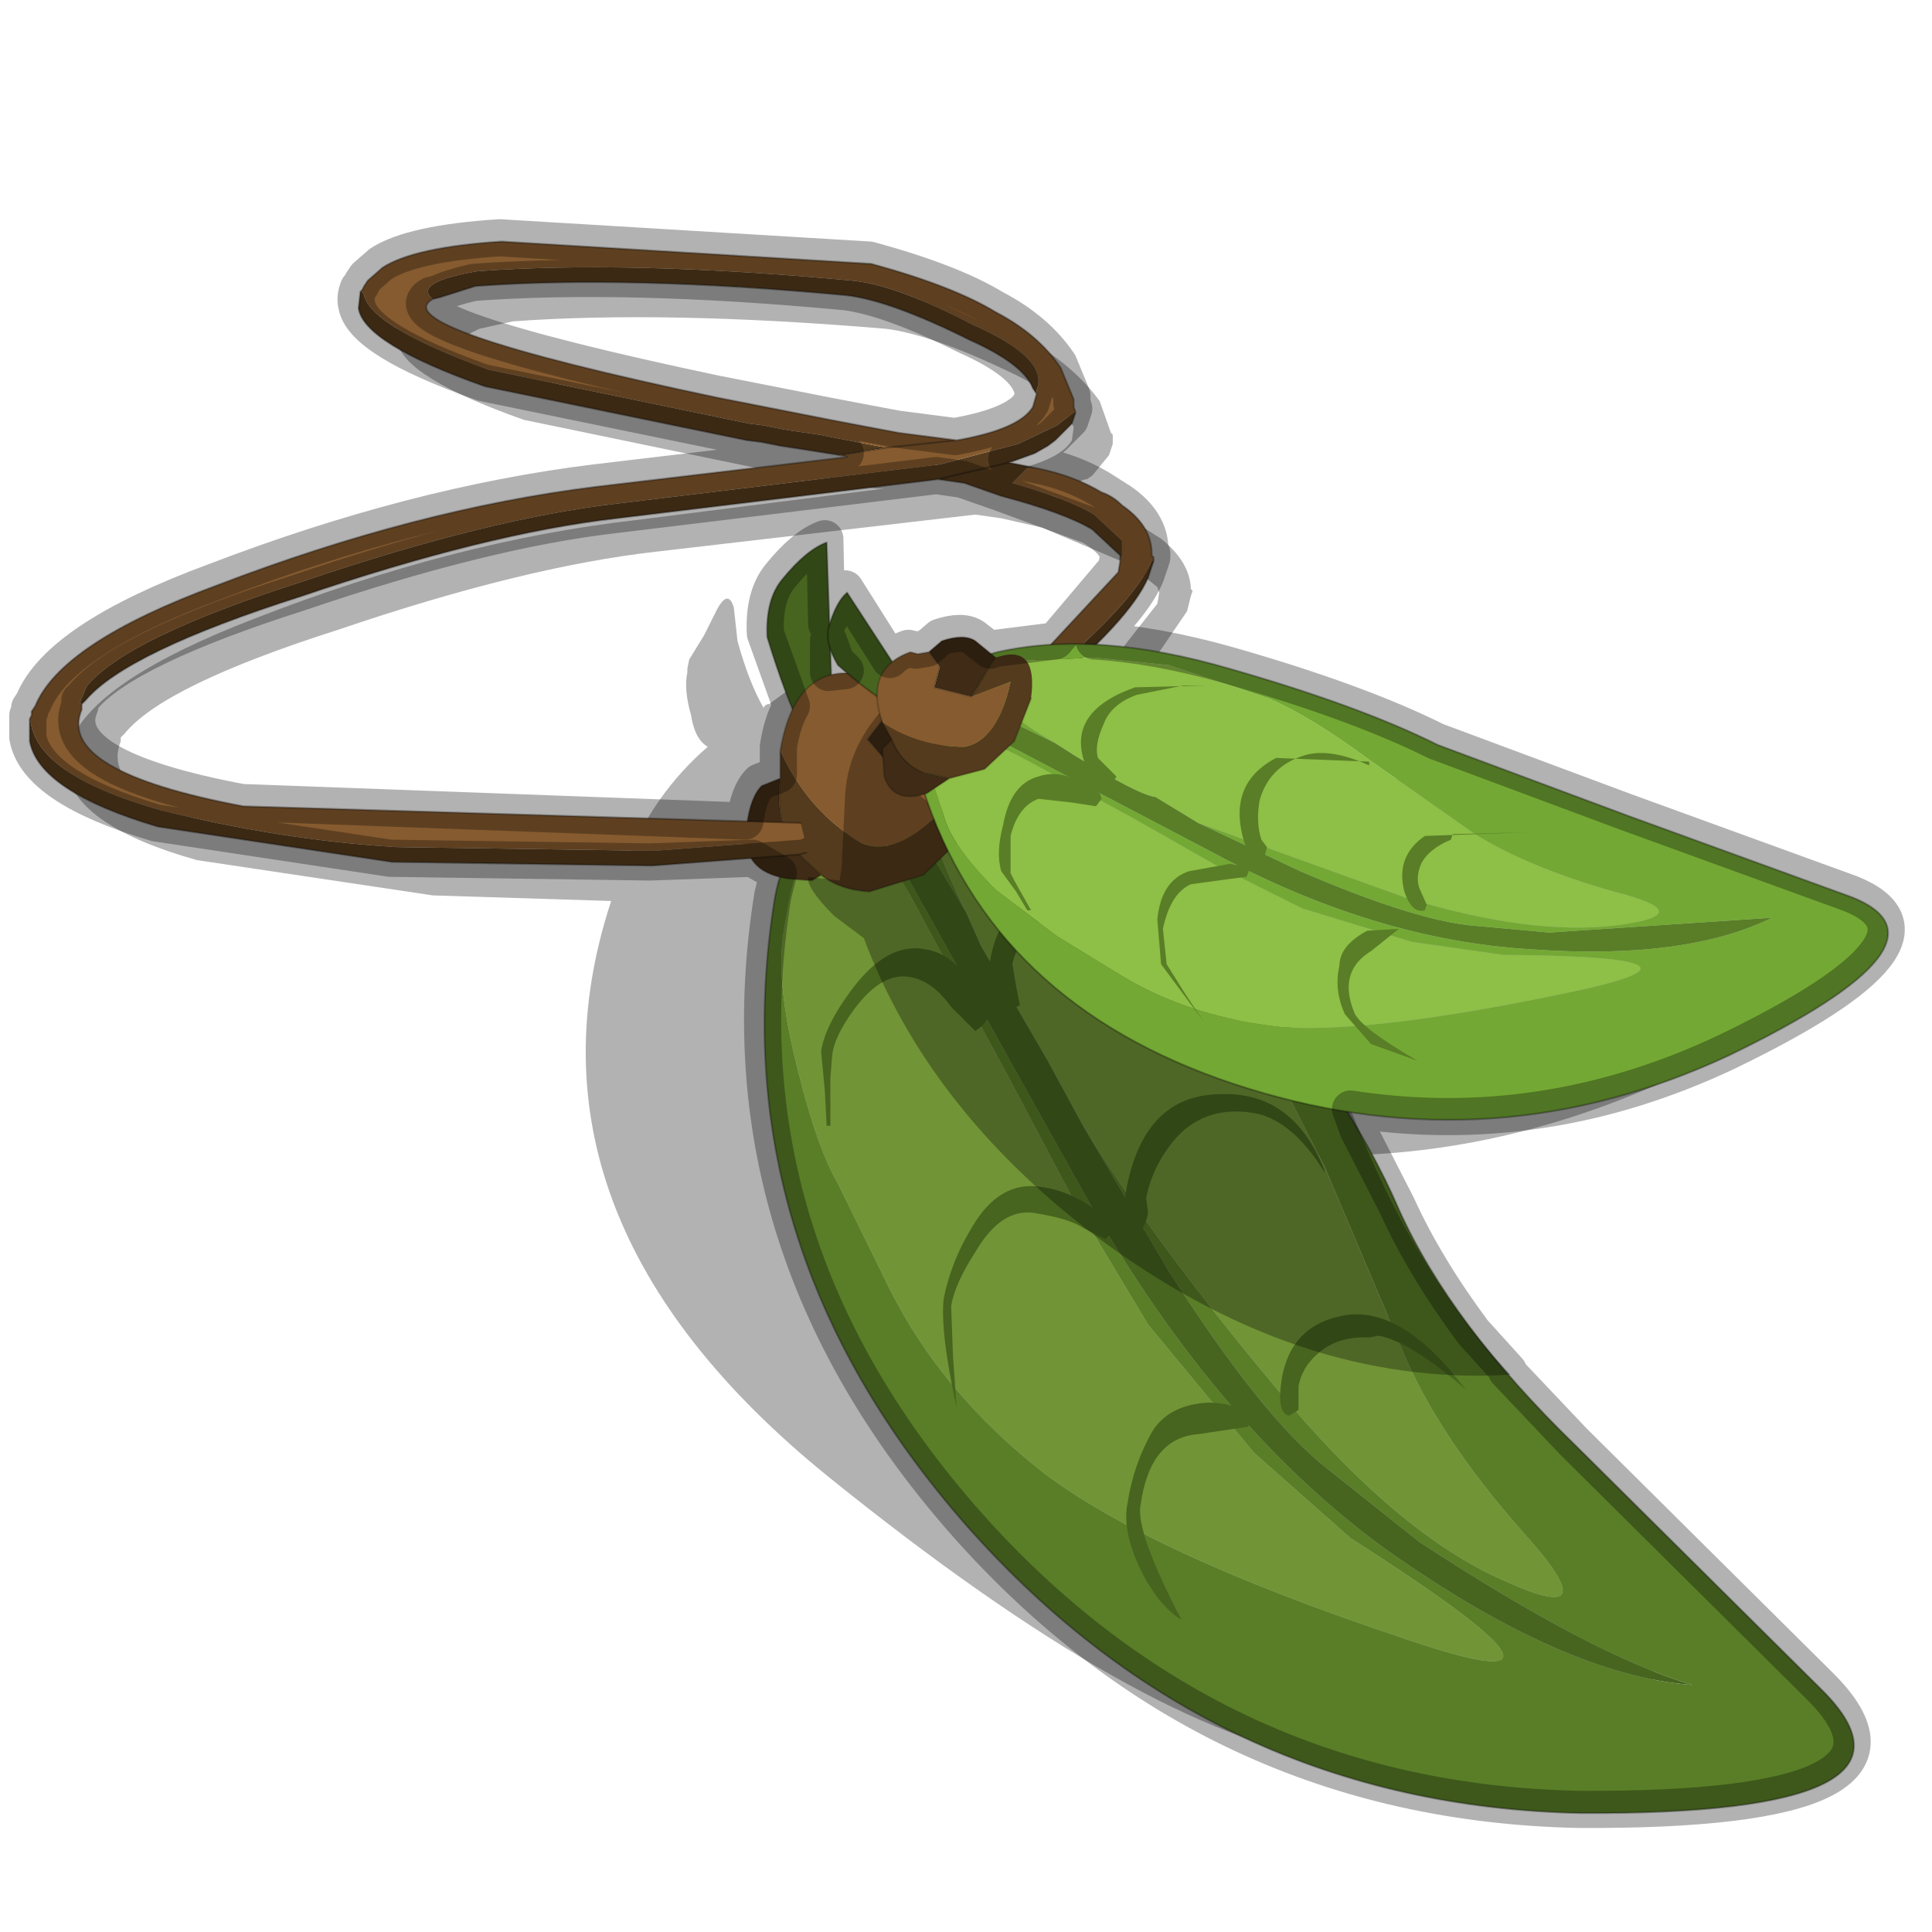<?xml version="1.0" encoding="UTF-8" standalone="no"?>
<svg xmlns:xlink="http://www.w3.org/1999/xlink" height="520.0px" width="520.0px" xmlns="http://www.w3.org/2000/svg">
  <g transform="matrix(10.0, 0.0, 0.0, 10.0, 0.0, 0.0)">
    <use height="52.0" transform="matrix(1.0, 0.0, 0.0, 1.0, 0.0, 0.0)" width="52.0" xlink:href="#sprite0"/>
  </g>
  <defs>
    <g id="sprite0" transform="matrix(1.0, 0.0, 0.0, 1.0, 0.0, 0.0)">
      <use height="52.0" transform="matrix(1.0, 0.0, 0.0, 1.0, 0.0, 0.0)" width="52.0" xlink:href="#sprite1"/>
      <use height="43.35" transform="matrix(1.0, 0.0, 0.0, 1.0, 0.2, 5.85)" width="51.05" xlink:href="#shape1"/>
    </g>
    <g id="sprite1" transform="matrix(1.0, 0.0, 0.0, 1.0, 0.0, 0.0)">
      <use height="52.0" transform="matrix(1.0, 0.0, 0.0, 1.0, 0.0, 0.0)" width="52.0" xlink:href="#shape0"/>
    </g>
    <g id="shape0" transform="matrix(1.0, 0.0, 0.0, 1.0, 0.0, 0.0)">
      <path d="M0.0 0.0 L52.0 0.0 52.0 52.0 0.0 52.0 0.0 0.0" fill="#ffba2e" fill-opacity="0.0" fill-rule="evenodd" stroke="none"/>
    </g>
    <g id="shape1" transform="matrix(1.0, 0.0, 0.0, 1.0, -0.2, -5.85)">
      <path d="M24.45 12.4 L25.25 12.55 26.8 12.75 Q28.5 12.45 28.85 11.85 L28.9 11.5 28.85 11.4 Q28.65 10.7 27.15 10.0 25.05 9.0 23.85 8.85 17.9 8.35 13.8 8.65 L12.9 8.85 12.7 8.95 Q11.35 9.7 20.3 11.65 L23.4 12.2 24.45 12.4 M21.1 12.75 L14.1 11.3 Q10.85 10.15 10.7 9.2 L10.7 8.75 Q10.75 8.65 10.8 8.7 L10.85 8.6 10.9 8.5 11.35 8.1 Q12.2 7.55 14.55 7.4 L24.5 8.0 Q26.65 8.6 27.85 9.25 28.95 9.9 29.6 10.8 L29.9 11.65 29.95 11.7 29.95 11.8 29.95 11.95 29.85 12.25 29.4 12.8 29.25 12.9 Q29.1 12.9 28.9 13.1 L28.35 13.3 28.2 13.35 28.95 13.5 Q29.95 13.7 30.7 14.15 L31.25 14.5 Q32.0 15.1 32.05 15.8 L32.05 15.85 32.1 15.9 32.05 16.05 31.95 16.45 31.1 17.7 30.05 17.65 31.15 16.25 31.2 15.95 31.15 15.8 30.4 15.2 28.05 14.2 26.95 13.95 26.25 13.85 17.65 14.85 Q14.1 15.25 9.1 16.95 4.4 18.45 3.35 19.75 L3.25 19.85 3.25 19.95 Q2.55 21.7 7.6 22.6 L16.85 23.2 Q17.6 21.35 19.05 20.1 18.7 19.9 18.6 19.25 18.4 18.55 18.5 18.1 L18.5 18.0 18.55 17.75 18.95 17.1 19.3 16.4 Q19.6 15.85 19.75 16.35 L19.85 17.25 Q20.15 18.35 20.55 19.05 20.6 18.95 20.7 18.95 L21.25 18.55 21.45 18.6 22.0 19.05 Q21.85 18.6 23.0 18.55 L23.4 18.5 23.35 18.65 23.5 18.6 23.45 18.5 25.1 18.4 25.05 18.45 25.6 18.5 25.75 18.45 26.05 18.4 26.15 18.4 26.35 18.15 26.35 18.1 Q26.9 17.95 27.2 18.1 L26.55 18.3 26.15 18.45 29.15 18.8 Q33.3 19.5 35.8 20.5 L41.9 22.1 48.05 23.5 47.35 27.8 45.65 28.7 Q40.1 31.45 34.35 31.05 L34.65 31.5 36.05 33.5 37.3 35.35 38.25 36.35 39.7 37.6 39.65 37.6 41.65 39.25 45.05 41.75 44.05 47.95 42.6 48.0 35.75 47.35 Q30.85 46.65 22.3 39.75 13.65 32.75 16.45 24.25 L11.65 24.1 5.3 23.15 Q2.1 22.25 1.8 20.8 1.75 20.6 1.85 20.3 L1.85 20.15 1.9 20.05 1.95 19.85 Q2.7 18.25 6.85 16.65 12.25 14.55 17.1 14.0 L23.8 13.15 23.6 13.15 22.65 13.0 22.0 12.85 21.75 12.85 21.5 12.8 21.1 12.75" fill="#000000" fill-opacity="0.302" fill-rule="evenodd" stroke="none"/>
      <path d="M29.15 30.3 Q31.0 33.35 34.3 37.3 37.6 41.3 40.5 42.55 43.35 43.85 41.0 41.25 38.7 38.65 37.75 36.35 L35.65 31.4 33.55 27.25 31.05 23.9 28.8 22.05 26.05 20.5 Q25.2 20.4 25.0 21.55 24.9 22.3 26.0 24.55 L24.5 22.05 24.4 21.85 Q24.55 19.65 25.85 20.1 29.45 21.1 32.85 25.25 36.3 29.4 37.65 32.55 39.05 35.65 42.4 38.9 L49.05 45.5 Q52.4 48.85 42.55 48.8 32.7 48.6 26.05 41.1 19.35 33.5 20.85 24.2 21.3 21.6 23.6 22.7 L24.0 22.85 29.0 31.8 Q32.6 38.3 37.3 41.7 42.1 45.1 45.55 45.35 42.85 44.55 38.2 41.5 L35.75 39.55 Q34.0 38.2 31.45 34.2 L29.15 30.3 M37.5 44.0 Q43.95 46.25 36.35 41.4 L33.75 39.1 30.9 35.65 28.95 32.4 27.15 29.0 24.9 24.85 Q23.8 22.7 23.2 22.6 21.9 22.4 21.45 23.5 21.3 23.8 21.1 25.05 20.85 26.4 21.5 28.9 22.0 30.9 22.55 31.85 L23.95 34.7 Q25.35 37.5 28.1 39.65 30.95 41.8 37.5 44.0" fill="#597e27" fill-rule="evenodd" stroke="none"/>
      <path d="M37.5 44.0 Q30.95 41.8 28.1 39.65 25.35 37.5 23.95 34.7 L22.55 31.85 Q22.0 30.9 21.5 28.9 20.85 26.4 21.1 25.05 21.3 23.8 21.45 23.5 21.9 22.4 23.2 22.6 23.8 22.7 24.9 24.85 L27.15 29.0 28.95 32.4 30.9 35.65 33.75 39.1 36.35 41.4 Q43.95 46.25 37.5 44.0 M26.0 24.55 Q24.9 22.3 25.0 21.55 25.2 20.4 26.05 20.5 L28.8 22.05 31.05 23.9 33.55 27.25 35.65 31.4 37.75 36.35 Q38.7 38.65 41.0 41.25 43.35 43.85 40.5 42.55 37.6 41.3 34.3 37.3 31.0 33.35 29.15 30.3 L28.2 28.55 26.4 25.45 26.0 24.55" fill="#719436" fill-rule="evenodd" stroke="none"/>
      <path d="M29.15 30.3 L31.45 34.2 Q34.0 38.2 35.75 39.55 L38.2 41.5 Q42.85 44.55 45.55 45.35 42.1 45.1 37.3 41.7 32.6 38.3 29.0 31.8 L24.0 22.85 23.6 22.7 23.8 22.75 24.0 22.85 24.0 22.8 23.3 22.25 Q21.75 20.6 21.95 19.5 L22.25 18.95 Q22.95 20.25 24.4 21.85 L24.5 22.05 26.0 24.55 26.4 25.45 28.2 28.55 29.15 30.3" fill="#47651f" fill-rule="evenodd" stroke="none"/>
      <path d="M23.6 22.7 Q21.3 21.6 20.85 24.2 19.35 33.5 26.05 41.1 32.7 48.6 42.55 48.8 52.4 48.85 49.05 45.5 L42.4 38.9 Q39.05 35.65 37.65 32.55 36.3 29.4 32.85 25.25 29.45 21.1 25.85 20.1 24.55 19.65 24.4 21.85 M24.0 22.85 L24.0 22.8 23.3 22.25 Q21.75 20.6 21.95 19.5 L22.25 18.95 Q22.95 20.25 24.4 21.85 M23.6 22.7 L23.8 22.75" fill="none" stroke="#000000" stroke-linecap="round" stroke-linejoin="round" stroke-opacity="0.302" stroke-width="0.05"/>
      <path d="M35.65 31.5 L35.65 31.55 35.65 31.5" fill="#597e27" fill-rule="evenodd" stroke="none"/>
      <path d="M29.55 24.4 Q28.55 24.25 27.9 24.9 27.35 25.4 27.25 25.95 L27.35 26.55 27.45 27.05 27.1 27.25 Q26.45 27.15 26.65 25.85 27.05 23.55 29.7 24.0 30.9 24.2 31.9 25.45 L31.2 25.0 Q30.5 24.55 29.55 24.4 M26.25 27.75 L25.6 27.1 Q25.1 26.4 24.5 26.3 23.75 26.15 23.0 27.15 22.45 27.9 22.4 28.4 L22.35 29.0 22.35 30.3 22.25 30.3 22.2 29.35 22.1 28.3 Q22.2 27.6 22.95 26.6 23.9 25.35 24.9 25.55 25.95 25.7 26.6 27.4 L26.45 27.6 26.25 27.75 M35.65 31.55 Q34.75 30.1 33.7 29.95 32.35 29.75 31.55 30.75 31.0 31.45 30.85 32.25 L30.9 32.65 Q30.8 33.2 30.5 33.15 30.15 33.1 30.3 32.1 30.75 29.5 32.8 29.45 34.8 29.35 35.65 31.5 L35.65 31.55 M30.0 33.1 L29.75 33.35 29.15 33.05 Q28.8 32.8 27.85 32.65 26.95 32.5 26.25 33.7 25.7 34.55 25.6 35.15 L25.65 36.5 25.75 37.9 Q25.3 35.85 25.4 34.95 25.6 33.95 26.15 33.05 26.9 31.75 28.05 31.95 28.75 32.05 29.4 32.5 L30.0 33.1 M34.95 37.3 L34.95 37.95 34.7 38.1 Q34.35 38.05 34.5 37.1 34.75 35.65 36.2 35.4 37.75 35.15 39.45 37.4 37.95 36.1 37.1 35.95 L36.85 36.0 Q36.0 35.95 35.45 36.45 35.05 36.8 34.95 37.3 M32.25 38.6 Q30.95 38.7 30.7 40.5 30.55 41.2 31.8 43.6 31.15 43.2 30.65 42.15 30.2 41.15 30.35 40.45 30.5 39.45 31.0 38.55 31.45 37.8 32.55 37.75 33.7 37.8 33.6 38.4 L32.25 38.6" fill="#47651f" fill-rule="evenodd" stroke="none"/>
      <path d="M20.65 17.15 Q20.6 16.15 21.05 15.6 21.7 14.8 22.25 14.6 L22.4 18.95 22.6 20.15 22.35 20.55 Q21.65 20.4 20.65 17.15" fill="#47651f" fill-rule="evenodd" stroke="none"/>
      <path d="M20.65 17.15 Q20.6 16.15 21.05 15.6 21.7 14.8 22.25 14.6 L22.4 18.95 22.6 20.15 22.35 20.55 Q21.65 20.4 20.65 17.15 Z" fill="none" stroke="#000000" stroke-linecap="round" stroke-linejoin="round" stroke-opacity="0.302" stroke-width="0.05"/>
      <path d="M24.3 21.0 L25.65 20.1 25.75 20.1 Q27.4 20.4 26.2 22.25 L24.85 23.55 23.4 24.0 Q22.6 23.95 22.1 23.55 L21.4 22.9 Q20.85 22.1 21.0 20.95 L21.0 20.2 Q21.75 21.85 23.2 22.7 24.3 23.15 25.85 21.25 L24.3 21.0" fill="#543b1d" fill-rule="evenodd" stroke="none"/>
      <path d="M23.75 18.45 L24.35 18.35 Q25.2 18.5 25.5 19.0 L25.75 20.1 25.65 20.1 24.3 21.0 23.35 19.9 23.85 19.25 23.75 18.45 M22.1 23.55 L21.85 23.7 21.2 23.65 Q19.9 23.45 20.1 22.2 20.2 21.45 20.5 21.15 L21.0 20.95 Q20.85 22.1 21.4 22.9 L22.1 23.55" fill="#402c16" fill-rule="evenodd" stroke="none"/>
      <path d="M23.75 18.45 L23.85 19.25 23.35 19.9 24.3 21.0 25.85 21.25 Q24.3 23.15 23.2 22.7 21.75 21.85 21.0 20.2 21.4 17.85 23.15 18.15 L23.45 18.3 23.75 18.45" fill="#865b2f" fill-rule="evenodd" stroke="none"/>
      <path d="M25.75 20.1 L25.5 19.0 Q25.2 18.5 24.35 18.35 L23.75 18.45 23.85 19.25 23.35 19.9 24.3 21.0 25.65 20.1 25.75 20.1 M26.2 22.25 L24.85 23.55 23.4 24.0 Q22.6 23.95 22.1 23.55 L21.85 23.7 21.2 23.65 Q19.9 23.45 20.1 22.2 20.2 21.45 20.5 21.15 L21.0 20.95 21.0 20.2 Q21.4 17.85 23.15 18.15 L23.45 18.3 23.75 18.45 M21.0 20.95 Q20.85 22.1 21.4 22.9 L22.1 23.55" fill="none" stroke="#000000" stroke-linecap="round" stroke-linejoin="round" stroke-opacity="0.2" stroke-width="0.05"/>
      <path d="M22.75 21.35 Q22.85 19.9 24.1 18.75 23.8 21.1 25.3 21.75 26.7 22.4 36.35 29.85 38.05 34.25 40.65 37.0 34.9 37.35 29.4 33.2 24.95 29.8 23.25 25.25 L22.45 24.65 Q21.7 23.9 21.75 23.6 L22.6 23.7 22.65 23.35 22.75 21.35" fill="#000000" fill-opacity="0.302" fill-rule="evenodd" stroke="none"/>
      <path d="M22.6 12.25 L21.65 12.1 21.0 12.0 20.75 11.95 20.5 11.9 20.1 11.85 13.05 10.4 Q9.8 9.25 9.65 8.3 L9.7 7.85 9.75 7.85 9.8 7.95 Q10.0 8.8 13.15 9.95 L20.15 11.4 20.55 11.45 20.8 11.5 21.05 11.55 21.35 11.6 21.7 11.65 22.05 11.7 22.3 11.75 22.55 11.8 23.85 12.05 22.6 12.25 M28.95 11.1 L28.85 11.4 28.4 11.85 28.2 12.0 27.85 12.2 27.3 12.4 27.15 12.45 27.9 12.6 27.65 12.6 27.25 13.0 Q28.8 13.45 29.45 13.85 L30.2 14.55 30.2 14.95 30.15 15.1 30.15 14.95 29.4 14.25 Q28.65 13.8 26.95 13.35 L25.95 13.0 25.25 12.9 16.6 13.95 Q13.1 14.35 8.1 16.05 3.4 17.55 2.3 18.85 L2.2 18.95 2.15 18.9 2.3 18.55 2.35 18.45 Q3.45 17.15 8.15 15.65 13.15 13.95 16.65 13.55 L25.3 12.5 27.4 11.95 28.45 11.45 28.9 11.1 28.95 11.1 M31.05 15.1 L30.9 15.55 Q30.4 16.7 28.05 18.65 L25.5 20.15 25.35 19.85 Q26.6 19.35 28.1 18.25 30.5 16.25 31.0 15.1 L31.05 15.1 M21.65 22.55 L21.7 22.65 21.7 22.95 21.5 23.0 17.55 23.3 10.55 23.2 4.25 22.25 Q1.05 21.3 0.8 19.95 L0.8 19.35 0.85 19.55 Q1.15 20.9 4.3 21.8 7.5 22.6 10.65 22.8 L17.6 22.9 21.55 22.6 21.65 22.55 M27.9 10.6 L27.8 10.45 Q27.55 9.8 26.1 9.15 24.0 8.1 22.8 7.95 16.9 7.4 12.8 7.7 L11.85 8.0 11.65 8.05 Q11.1 7.6 12.85 7.3 16.95 7.0 22.9 7.55 24.1 7.65 26.2 8.75 28.25 9.65 27.9 10.5 L27.9 10.6 M25.25 12.9 L27.15 12.45 25.25 12.9" fill="#543b1d" fill-rule="evenodd" stroke="none"/>
      <path d="M22.6 12.25 L23.85 12.05 22.55 11.8 22.3 11.75 22.05 11.7 21.7 11.65 21.35 11.6 21.05 11.55 20.8 11.5 20.55 11.45 20.15 11.4 13.15 9.95 Q10.0 8.8 9.8 7.95 L9.75 7.85 9.7 7.85 9.75 7.8 9.8 7.7 9.9 7.55 10.3 7.2 Q11.15 6.65 13.5 6.5 L23.45 7.1 Q25.65 7.7 26.8 8.4 27.95 9.0 28.55 9.9 L28.9 10.75 28.9 10.85 28.9 10.95 28.95 11.1 28.9 11.1 28.45 11.45 27.4 11.95 25.3 12.5 16.65 13.55 Q13.15 13.95 8.15 15.65 3.45 17.15 2.35 18.45 L2.3 18.55 2.15 18.9 2.2 18.95 2.2 19.1 Q1.5 20.75 6.55 21.7 L21.55 22.15 21.65 22.55 21.55 22.6 17.6 22.9 10.65 22.8 Q7.5 22.6 4.3 21.8 1.15 20.9 0.85 19.55 L0.8 19.35 0.85 19.25 0.85 19.15 0.95 19.0 Q1.65 17.3 5.85 15.75 11.2 13.7 16.05 13.1 L22.8 12.3 22.6 12.25 M27.3 12.4 L27.15 12.45 27.3 12.4 M27.9 12.6 Q28.9 12.8 29.65 13.25 29.95 13.35 30.2 13.6 31.0 14.15 31.0 14.9 L31.0 14.95 31.05 15.0 31.05 15.1 31.0 15.1 Q30.5 16.25 28.1 18.25 26.6 19.35 25.35 19.85 L25.2 19.65 25.25 19.55 25.4 19.55 25.55 19.45 Q27.2 18.4 27.4 18.3 L30.1 15.4 30.15 15.1 30.2 14.95 30.2 14.55 29.45 13.85 Q28.8 13.45 27.25 13.0 L27.65 12.6 27.9 12.6 M11.65 8.05 Q10.3 8.8 19.3 10.7 L22.35 11.3 23.4 11.5 24.2 11.65 25.75 11.85 Q27.45 11.55 27.8 10.95 L27.9 10.6 27.9 10.5 Q28.25 9.65 26.2 8.75 24.1 7.65 22.9 7.55 16.95 7.0 12.85 7.3 11.1 7.6 11.65 8.05 M25.75 11.85 L23.85 12.05 25.75 11.85" fill="#865b2f" fill-rule="evenodd" stroke="none"/>
      <path d="M9.7 7.85 L9.65 8.3 Q9.8 9.25 13.05 10.4 L20.1 11.85 20.5 11.9 20.75 11.95 21.0 12.0 21.65 12.1 22.6 12.25 23.85 12.05 25.75 11.85 Q27.45 11.55 27.8 10.95 L27.9 10.6 27.8 10.45 Q27.55 9.8 26.1 9.15 24.0 8.1 22.8 7.95 16.9 7.4 12.8 7.7 L11.85 8.0 11.65 8.05 Q10.3 8.8 19.3 10.7 L22.35 11.3 23.4 11.5 24.2 11.65 25.75 11.85 M9.7 7.85 L9.75 7.8 9.8 7.7 9.9 7.55 10.3 7.2 Q11.15 6.65 13.5 6.5 L23.45 7.1 Q25.65 7.7 26.8 8.4 27.95 9.0 28.55 9.9 L28.9 10.75 28.9 10.85 28.9 10.95 28.95 11.1 28.85 11.4 28.4 11.85 28.2 12.0 27.85 12.2 27.3 12.4 27.15 12.45 27.9 12.6 Q28.9 12.8 29.65 13.25 29.95 13.35 30.2 13.6 31.0 14.15 31.0 14.9 L31.0 14.95 31.05 15.0 31.05 15.1 30.9 15.55 Q30.4 16.7 28.05 18.65 L25.5 20.15 M25.25 19.55 L25.4 19.55 25.55 19.45 Q27.2 18.4 27.4 18.3 L30.1 15.4 30.15 15.1 30.15 14.95 29.4 14.25 Q28.65 13.8 26.95 13.35 L25.95 13.0 25.25 12.9 16.6 13.95 Q13.1 14.35 8.1 16.05 3.4 17.55 2.3 18.85 L2.2 18.95 2.2 19.1 Q1.5 20.75 6.55 21.7 L21.55 22.15 M21.7 22.95 L21.5 23.0 17.55 23.3 10.55 23.2 4.25 22.25 Q1.05 21.3 0.8 19.95 L0.8 19.35 0.85 19.25 0.85 19.15 0.95 19.0 Q1.65 17.3 5.85 15.75 11.2 13.7 16.05 13.1 L22.8 12.3 22.6 12.25 M27.15 12.45 L25.25 12.9 M27.15 12.45 L27.3 12.4" fill="none" stroke="#000000" stroke-linecap="round" stroke-linejoin="round" stroke-opacity="0.302" stroke-width="0.05"/>
      <path d="M26.5 19.05 L26.65 19.15 28.4 20.0 28.95 20.35 Q30.65 21.4 31.1 21.45 L32.25 22.15 35.0 23.45 Q37.9 24.7 39.5 24.9 L41.7 25.1 47.7 24.7 Q45.35 25.85 41.2 25.55 37.0 25.3 32.65 22.95 L26.55 19.75 26.45 19.75 25.95 19.65 Q24.4 19.3 24.1 18.6 L24.15 18.25 26.5 19.05" fill="#597e27" fill-rule="evenodd" stroke="none"/>
      <path d="M26.45 19.75 L26.35 19.85 26.45 19.75" fill="#47651f" fill-rule="evenodd" stroke="none"/>
      <path d="M42.05 26.75 Q37.0 27.8 34.55 27.65 32.1 27.4 30.25 26.3 L28.45 25.2 26.8 23.95 Q25.6 22.75 25.4 21.95 L25.1 21.05 Q25.05 20.25 25.95 19.9 26.35 19.75 27.8 20.55 L30.55 22.05 32.75 23.3 35.05 24.45 38.0 25.35 40.45 25.7 Q46.95 25.75 42.05 26.75 M28.4 20.0 Q26.95 19.15 26.75 18.7 26.5 18.05 27.15 17.8 L29.45 17.7 31.45 17.9 34.15 18.8 Q35.3 19.3 36.85 20.45 L39.7 22.45 Q41.15 23.35 43.45 24.0 45.8 24.6 43.55 24.9 41.2 25.2 37.8 24.15 L32.25 22.15 31.1 21.45 Q30.65 21.4 28.95 20.35 L28.4 20.0" fill="#8ebf46" fill-rule="evenodd" stroke="none"/>
      <path d="M42.05 26.75 Q46.95 25.75 40.45 25.7 L38.0 25.35 35.05 24.45 32.75 23.3 30.55 22.05 27.8 20.55 Q26.35 19.75 25.95 19.9 25.05 20.25 25.1 21.05 L25.4 21.95 Q25.6 22.75 26.8 23.95 L28.45 25.2 30.25 26.3 Q32.1 27.4 34.55 27.65 37.0 27.8 42.05 26.75 M26.5 19.05 Q25.9 17.75 26.85 17.55 29.5 16.95 33.1 18.0 36.6 19.0 38.7 20.05 L43.8 21.95 49.85 24.15 Q52.85 25.35 46.55 28.4 40.25 31.35 33.6 29.3 26.95 27.25 24.95 21.55 24.45 20.15 25.9 19.9 L26.2 19.85 26.35 19.85 26.45 19.75 26.55 19.75 32.65 22.95 Q37.0 25.3 41.2 25.55 45.35 25.85 47.7 24.7 L41.7 25.1 39.5 24.9 Q37.9 24.7 35.0 23.45 L32.25 22.15 37.8 24.15 Q41.2 25.2 43.55 24.9 45.8 24.6 43.45 24.0 41.15 23.35 39.7 22.45 L36.85 20.45 Q35.3 19.3 34.15 18.8 L31.45 17.9 29.45 17.7 27.15 17.8 Q26.5 18.05 26.75 18.7 26.95 19.15 28.4 20.0 L26.65 19.15 26.5 19.05" fill="#73a834" fill-rule="evenodd" stroke="none"/>
      <path d="M26.2 19.85 L25.9 19.9 Q24.45 20.15 24.95 21.55 26.95 27.25 33.6 29.3 40.25 31.35 46.55 28.4 52.85 25.35 49.85 24.15 L43.8 21.95 38.7 20.05 Q36.6 19.0 33.1 18.0 29.5 16.95 26.85 17.55 25.9 17.75 26.5 19.05 M26.55 19.75 L26.45 19.75 25.95 19.65 Q24.4 19.3 24.1 18.6 L24.15 18.25 26.5 19.05" fill="none" stroke="#000000" stroke-linecap="round" stroke-linejoin="round" stroke-opacity="0.302" stroke-width="0.05"/>
      <path d="M39.05 22.6 Q38.45 22.85 38.25 23.25 38.1 23.6 38.2 23.9 L38.4 24.35 38.35 24.5 Q38.0 24.6 37.8 24.0 37.55 23.05 38.35 22.5 L41.15 22.4 39.1 22.45 39.05 22.6 M33.95 22.6 L34.1 22.8 34.0 23.2 Q33.75 23.3 33.5 22.7 33.0 21.1 34.35 20.4 L36.85 20.5 36.85 20.6 Q35.75 20.1 35.05 20.35 34.15 20.65 33.9 21.55 33.8 22.15 33.95 22.6 M31.85 18.45 L30.6 18.7 Q29.9 18.95 29.7 19.5 29.45 20.05 29.55 20.4 L29.8 20.65 30.05 20.9 29.9 21.15 Q29.45 21.35 29.2 20.55 28.7 19.15 30.55 18.5 L32.45 18.45 31.85 18.45 M29.5 21.7 L28.85 21.6 27.95 21.5 Q27.4 21.7 27.2 22.5 L27.2 23.5 27.3 23.7 27.75 24.5 27.65 24.5 27.35 24.0 26.95 23.45 Q26.8 22.95 27.0 22.2 27.2 21.1 27.95 20.9 28.65 20.65 29.6 21.35 L29.65 21.5 29.5 21.7 M31.3 25.0 L31.4 25.95 31.9 26.75 32.4 27.5 31.25 25.95 31.15 24.75 Q31.25 23.7 32.0 23.45 L33.1 23.25 33.65 23.35 33.55 23.6 33.15 23.65 32.05 23.8 Q31.5 24.05 31.3 25.0 M36.9 25.6 Q36.0 26.15 36.45 27.25 36.6 27.65 38.15 28.55 L36.9 28.1 36.2 27.3 Q35.9 26.65 36.05 26.0 36.05 25.45 36.8 25.05 L37.65 25.0 36.9 25.6" fill="#597e27" fill-rule="evenodd" stroke="none"/>
      <path d="M22.55 17.9 Q22.2 17.3 22.3 16.9 22.5 16.2 22.8 15.95 L24.3 18.25 24.8 18.9 24.7 19.15 Q24.2 19.35 22.55 17.9" fill="#47651f" fill-rule="evenodd" stroke="none"/>
      <path d="M22.55 17.9 Q22.2 17.3 22.3 16.9 22.5 16.2 22.8 15.95 L24.3 18.25 24.8 18.9 24.7 19.15 Q24.2 19.35 22.55 17.9 Z" fill="none" stroke="#000000" stroke-linecap="round" stroke-linejoin="round" stroke-opacity="0.302" stroke-width="0.05"/>
      <path d="M26.15 18.75 L26.75 17.75 26.8 17.7 Q27.95 17.3 27.75 18.8 L27.3 19.95 26.5 20.7 25.55 20.95 24.85 20.8 Q24.25 20.55 24.0 19.9 L23.75 19.45 Q24.75 20.1 25.95 20.1 26.85 19.95 27.2 18.35 L26.15 18.75" fill="#543b1d" fill-rule="evenodd" stroke="none"/>
      <path d="M25.0 17.55 L25.35 17.25 Q25.95 17.05 26.25 17.25 L26.8 17.7 26.75 17.75 26.15 18.75 25.15 18.5 25.3 17.95 25.0 17.55 M25.55 20.95 L25.4 21.05 24.95 21.35 Q24.05 21.65 23.8 20.9 L23.75 20.15 24.0 19.9 Q24.25 20.55 24.85 20.8 L25.55 20.95" fill="#402c16" fill-rule="evenodd" stroke="none"/>
      <path d="M25.0 17.55 L25.3 17.95 25.15 18.5 26.15 18.75 27.2 18.35 Q26.85 19.95 25.95 20.1 24.75 20.1 23.75 19.45 23.25 18.0 24.5 17.55 L24.7 17.6 25.0 17.55" fill="#865b2f" fill-rule="evenodd" stroke="none"/>
      <path d="M26.8 17.7 L26.25 17.25 Q25.95 17.05 25.35 17.25 L25.0 17.55 25.3 17.95 25.15 18.5 26.15 18.75 26.75 17.75 26.8 17.7 M27.75 18.8 L27.3 19.95 26.5 20.7 25.55 20.95 25.4 21.05 24.95 21.35 Q24.05 21.65 23.8 20.9 L23.75 20.15 24.0 19.9 23.75 19.45 Q23.25 18.0 24.5 17.55 L24.7 17.6 25.0 17.55 M24.0 19.9 Q24.25 20.55 24.85 20.8 L25.55 20.95" fill="none" stroke="#000000" stroke-linecap="round" stroke-linejoin="round" stroke-opacity="0.2" stroke-width="0.05"/>
      <path d="M46.5 28.3 Q41.55 30.65 36.35 29.85 L36.55 30.4 37.6 32.45 Q38.35 34.1 39.65 35.85 L40.6 36.9 40.55 36.9 42.35 38.8 49.0 45.4 Q52.35 48.75 42.5 48.7 32.65 48.5 26.0 41.0 19.3 33.4 20.8 24.1 L20.95 23.5 20.25 23.1 17.5 23.2 10.5 23.1 4.2 22.15 Q1.0 21.2 0.75 19.85 L0.75 19.25 0.8 19.15 0.8 19.05 0.9 18.9 Q1.6 17.2 5.8 15.65 11.15 13.6 16.0 13.0 L22.75 12.2 22.55 12.15 21.6 12.0 20.95 11.9 20.7 11.85 20.45 11.8 20.05 11.75 13.0 10.3 Q9.75 9.15 9.6 8.2 9.55 8.0 9.65 7.75 L9.7 7.7 9.75 7.6 9.85 7.45 10.25 7.1 Q11.1 6.55 13.45 6.4 L23.4 7.0 Q25.6 7.6 26.75 8.3 27.9 8.9 28.5 9.8 L28.85 10.65 28.85 10.75 28.85 10.85 28.9 11.0 28.8 11.3 28.35 11.75 28.15 11.9 Q28.0 11.9 27.8 12.1 L27.25 12.3 27.1 12.35 27.85 12.5 Q28.85 12.7 29.6 13.15 L30.15 13.5 Q30.95 14.05 30.95 14.8 L30.95 14.85 31.0 14.9 31.0 15.0 30.85 15.45 Q30.55 16.2 29.45 17.25 31.1 17.35 33.05 17.9 36.55 18.9 38.65 19.95 L43.75 21.85 49.8 24.05 Q52.8 25.25 46.5 28.3 M23.35 11.4 L24.15 11.55 25.7 11.75 Q27.4 11.45 27.75 10.85 L27.85 10.5 27.75 10.35 Q27.5 9.7 26.05 9.05 23.95 8.0 22.75 7.85 16.85 7.3 12.75 7.6 12.1 7.75 11.8 7.9 L11.6 7.95 Q10.25 8.7 19.25 10.6 L22.3 11.2 23.35 11.4 M30.1 15.0 L30.1 14.85 Q29.9 14.45 29.35 14.15 L26.9 13.25 25.9 12.9 25.2 12.8 16.55 13.85 Q13.05 14.25 8.05 15.95 3.35 17.45 2.25 18.75 L2.15 18.85 2.15 19.0 Q1.45 20.65 6.5 21.6 L20.05 22.1 Q20.15 21.35 20.45 21.05 L20.95 20.85 20.95 20.1 Q21.05 19.45 21.3 19.0 L20.6 17.05 Q20.55 16.05 21.0 15.5 21.65 14.7 22.2 14.5 L22.25 16.8 22.75 15.85 23.95 17.75 Q24.15 17.55 24.45 17.45 L24.65 17.5 24.95 17.45 25.3 17.15 Q25.9 16.95 26.2 17.15 L26.65 17.5 26.8 17.45 28.4 17.25 30.05 15.3 30.1 15.0 M22.3 17.25 L22.3 18.1 22.75 18.05 22.5 17.8 22.3 17.25" fill="none" stroke="#000000" stroke-linecap="round" stroke-linejoin="round" stroke-opacity="0.302" stroke-width="1.0"/>
    </g>
  </defs>
</svg>

